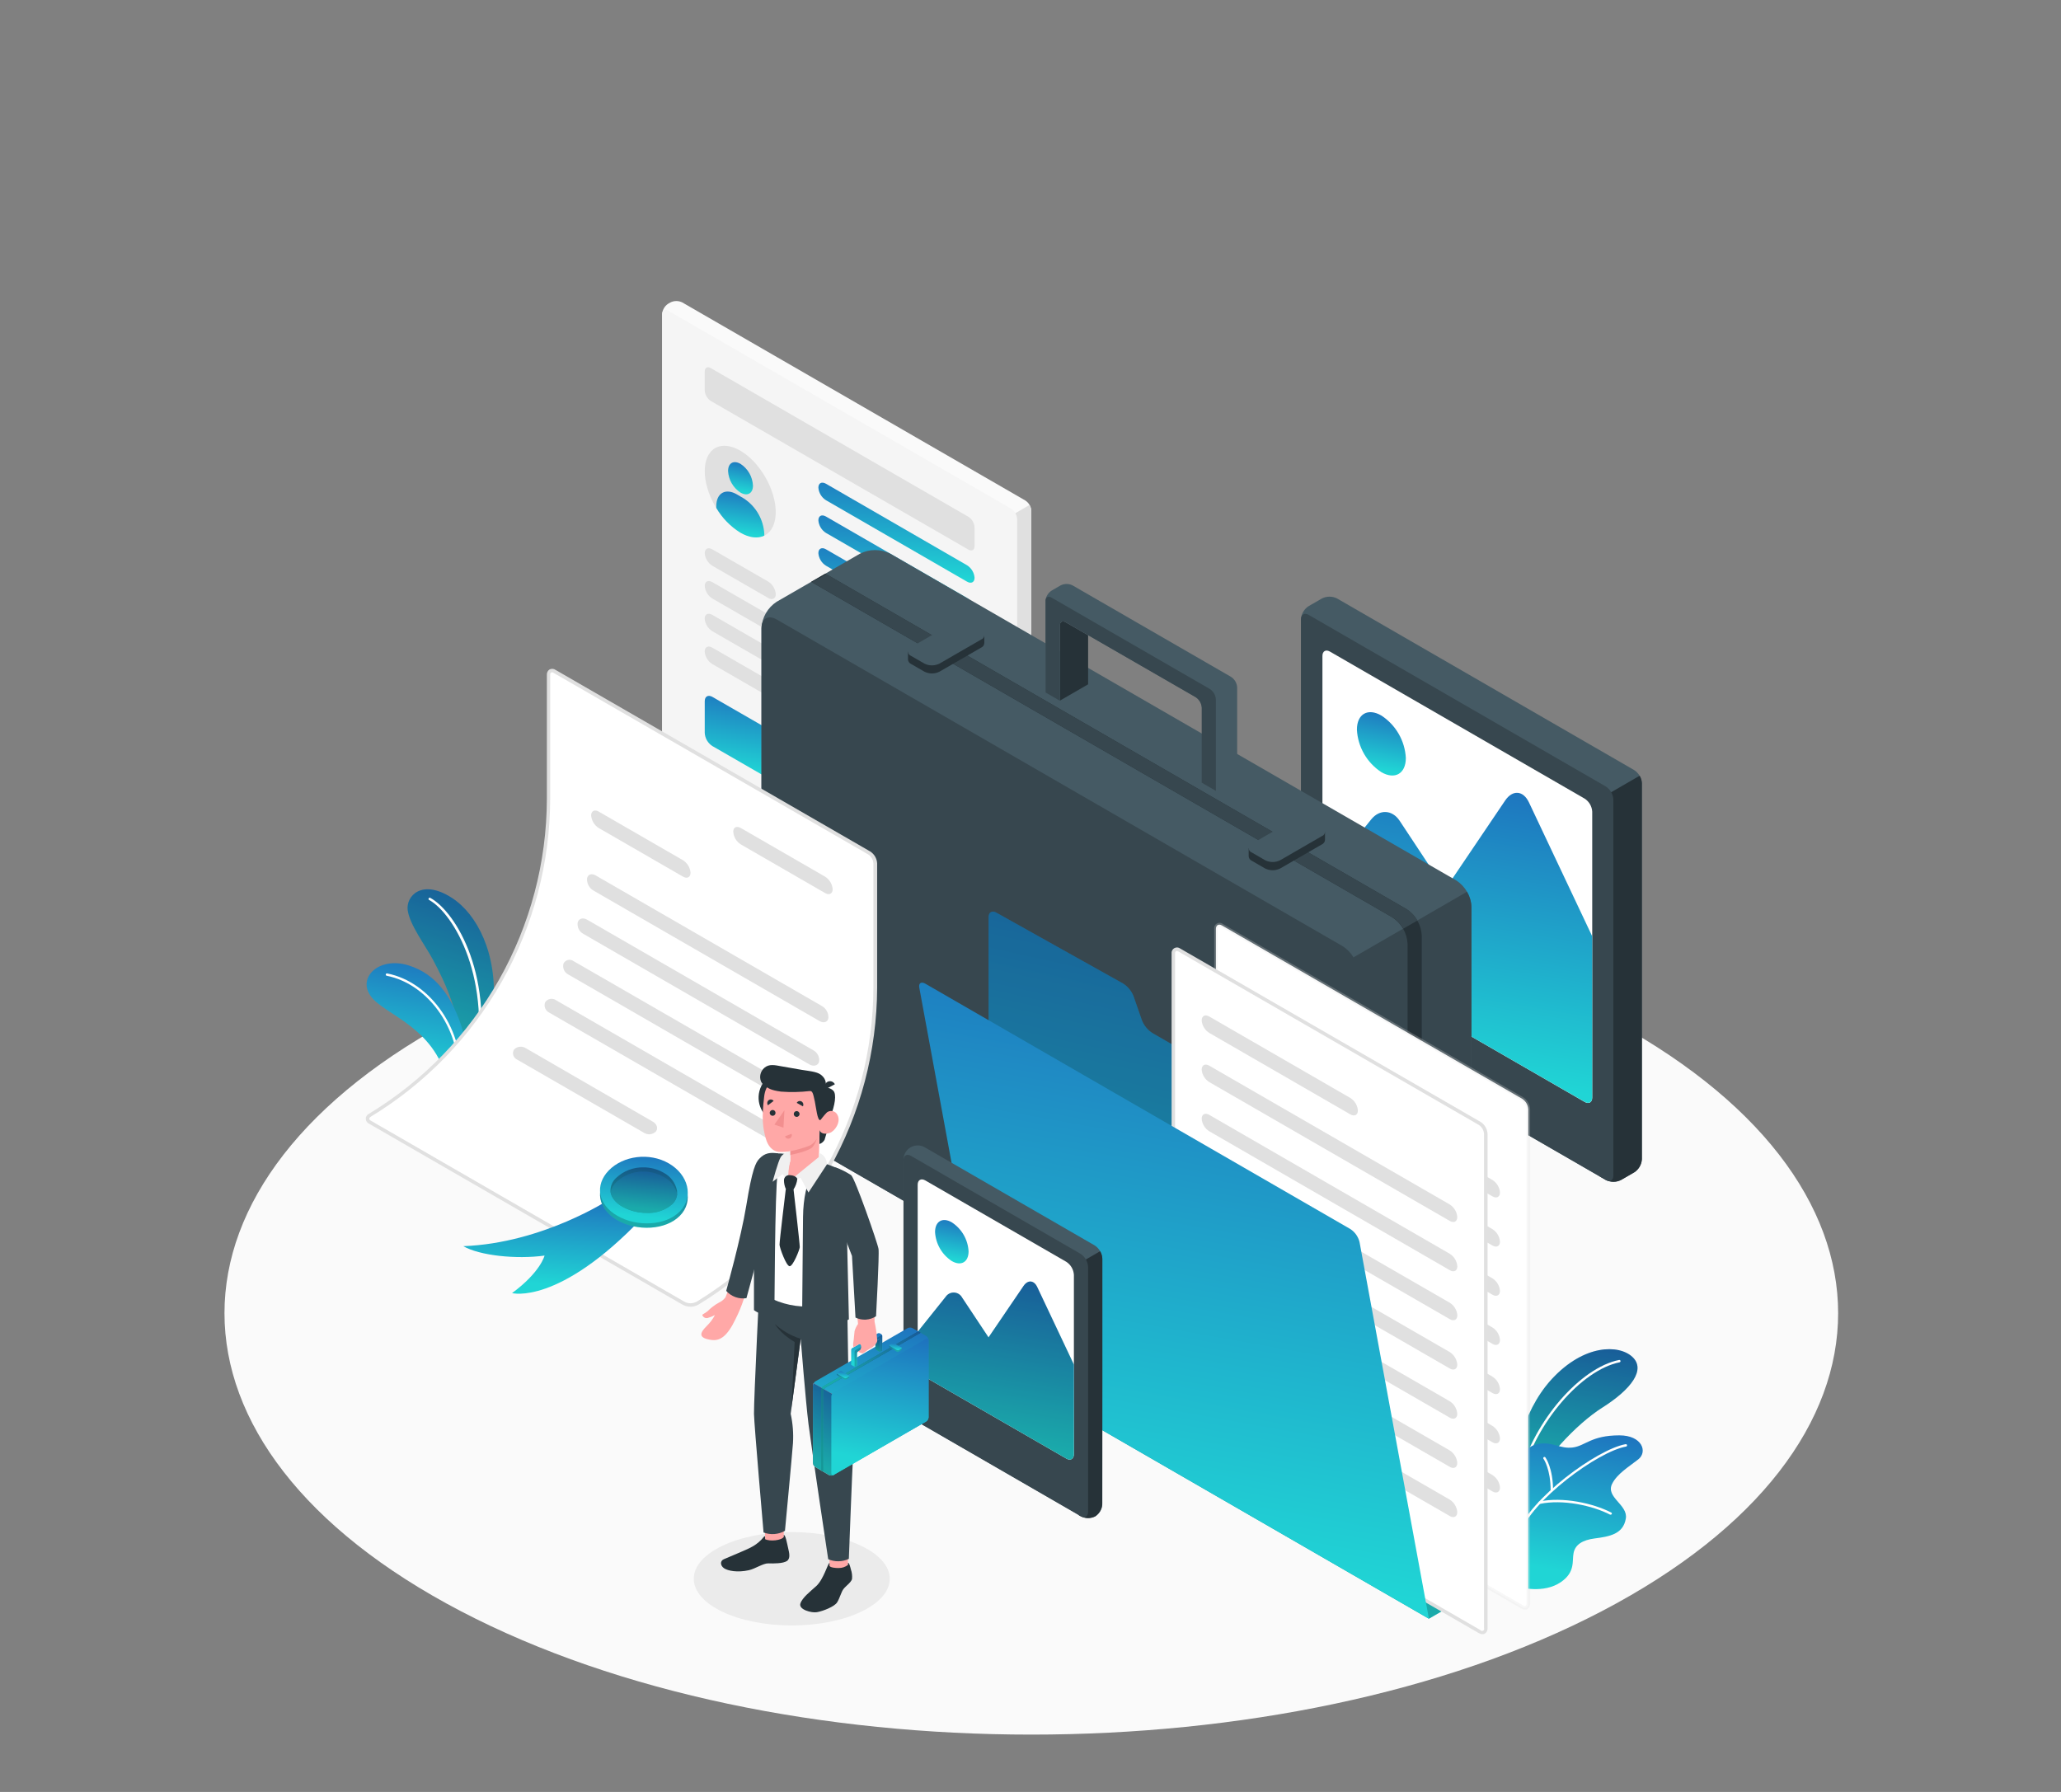 <svg width="138" height="120" viewBox="0 0 138 120" fill="none" xmlns="http://www.w3.org/2000/svg">
<rect x="0" y="0" width="138" height="120" fill="#808080" stroke="none"/>
<path d="M30.857 107.896C51.953 118.916 86.158 118.916 107.255 107.896C128.352 96.876 128.352 79.005 107.255 67.985C86.158 56.965 51.953 56.962 30.854 67.985C9.755 79.007 9.758 96.874 30.857 107.896Z" fill="#FAFAFA"/>
<path d="M53.014 108.852C56.638 108.852 59.575 107.452 59.575 105.725C59.575 103.998 56.638 102.598 53.014 102.598C49.391 102.598 46.453 103.998 46.453 105.725C46.453 107.452 49.391 108.852 53.014 108.852Z" fill="#EBEBEB"/>
<path d="M31.285 72.005L32.366 71.731C32.711 70.303 32.935 68.848 33.038 67.382C33.316 63.871 31.952 61.221 30.253 60.126C28.235 58.827 27.177 60.014 27.299 60.948C27.427 61.933 28.492 63.326 29 64.288C29.735 65.68 30.849 67.792 31.285 72.005Z" fill="url(#paint0_linear_9683_149417)"/>
<path opacity="0.2" d="M31.285 72.005L32.366 71.731C32.711 70.303 32.935 68.848 33.038 67.382C33.316 63.871 31.952 61.221 30.253 60.126C28.235 58.827 27.177 60.014 27.299 60.948C27.427 61.933 28.492 63.326 29 64.288C29.735 65.68 30.849 67.792 31.285 72.005Z" fill="black"/>
<path d="M31.814 71.955H31.798C31.788 71.953 31.778 71.949 31.769 71.943C31.76 71.938 31.753 71.93 31.747 71.921C31.741 71.913 31.737 71.903 31.735 71.893C31.733 71.882 31.733 71.872 31.735 71.861C33.027 65.614 30.373 61.16 28.732 60.268C28.713 60.258 28.7 60.24 28.694 60.22C28.689 60.2 28.691 60.178 28.701 60.16C28.706 60.151 28.712 60.142 28.721 60.136C28.729 60.129 28.738 60.124 28.748 60.12C28.758 60.117 28.769 60.117 28.779 60.118C28.79 60.119 28.8 60.122 28.809 60.127C30.536 61.064 33.214 65.485 31.892 71.894C31.887 71.911 31.877 71.927 31.863 71.937C31.849 71.948 31.832 71.955 31.814 71.955Z" fill="white"/>
<path d="M31.287 72.005C31.365 70.834 31.213 69.658 30.84 68.545C30.227 66.825 29.265 65.231 27.329 64.641C25.393 64.051 23.888 65.451 24.841 66.734C25.793 68.016 29.34 68.814 30.03 72.838L31.287 72.005Z" fill="url(#paint1_linear_9683_149417)"/>
<path d="M30.736 72.453C30.715 72.451 30.696 72.44 30.682 72.424C30.669 72.408 30.662 72.387 30.663 72.367C30.953 69.127 28.767 65.913 25.893 65.344C25.883 65.342 25.873 65.338 25.864 65.333C25.855 65.327 25.848 65.319 25.842 65.311C25.836 65.302 25.832 65.292 25.83 65.282C25.828 65.272 25.828 65.261 25.83 65.251C25.831 65.24 25.835 65.23 25.841 65.221C25.846 65.212 25.854 65.205 25.863 65.199C25.872 65.193 25.881 65.189 25.892 65.187C25.902 65.185 25.913 65.185 25.923 65.188C28.875 65.768 31.117 69.059 30.822 72.376C30.822 72.387 30.82 72.398 30.816 72.408C30.811 72.418 30.805 72.427 30.797 72.434C30.788 72.441 30.779 72.447 30.768 72.45C30.758 72.453 30.747 72.454 30.736 72.453Z" fill="white"/>
<path d="M101.383 98.149C101.383 98.149 101.75 94.675 103.915 92.341C106.081 90.008 108.396 90.029 109.299 90.867C110.203 91.705 109.273 93.008 107.263 94.279C105.54 95.368 103.262 97.837 102.563 99.504L101.383 98.149Z" fill="url(#paint2_linear_9683_149417)"/>
<path opacity="0.2" d="M101.383 98.149C101.383 98.149 101.75 94.675 103.915 92.341C106.081 90.008 108.396 90.029 109.299 90.867C110.203 91.705 109.273 93.008 107.263 94.279C105.54 95.368 103.262 97.837 102.563 99.504L101.383 98.149Z" fill="black"/>
<path d="M101.88 98.803H101.859C101.839 98.799 101.821 98.787 101.81 98.769C101.798 98.751 101.794 98.73 101.798 98.71C102.718 95.166 105.808 91.596 108.411 91.072C108.421 91.07 108.432 91.07 108.442 91.072C108.453 91.074 108.462 91.078 108.471 91.083C108.48 91.089 108.488 91.097 108.494 91.105C108.499 91.114 108.504 91.124 108.506 91.134C108.508 91.144 108.508 91.155 108.506 91.165C108.504 91.176 108.5 91.186 108.494 91.194C108.489 91.203 108.481 91.211 108.473 91.217C108.464 91.222 108.454 91.227 108.444 91.229C105.895 91.744 102.861 95.26 101.953 98.752C101.947 98.767 101.937 98.779 101.925 98.789C101.912 98.798 101.896 98.803 101.88 98.803Z" fill="white"/>
<path d="M101.758 106.289C101.758 106.289 103.357 106.743 104.511 105.95C105.496 105.271 105.251 104.545 105.365 103.991C105.48 103.436 105.962 103.132 106.77 103.026C107.762 102.897 108.689 102.741 108.862 101.692C109.017 100.767 107.491 100.269 107.945 99.365C108.289 98.684 109.061 98.23 109.698 97.727C110.335 97.224 109.955 96.123 108.434 96.121C106.547 96.121 106.154 96.823 105.314 96.933C104.474 97.043 104.003 96.559 103.083 96.68C102.065 96.814 101.566 97.788 101.543 99.002L101.758 106.289Z" fill="url(#paint3_linear_9683_149417)"/>
<path d="M101.654 102.824H101.628C101.618 102.821 101.609 102.815 101.601 102.808C101.593 102.801 101.587 102.792 101.582 102.783C101.577 102.773 101.575 102.763 101.574 102.752C101.574 102.742 101.575 102.731 101.579 102.721C102.419 100.35 106.951 97.049 108.849 96.712C108.86 96.71 108.871 96.71 108.881 96.713C108.891 96.715 108.901 96.719 108.91 96.725C108.919 96.731 108.926 96.739 108.932 96.748C108.938 96.757 108.941 96.767 108.943 96.778C108.945 96.788 108.945 96.799 108.943 96.81C108.94 96.82 108.936 96.83 108.93 96.839C108.924 96.847 108.916 96.855 108.907 96.86C108.898 96.866 108.888 96.87 108.877 96.871C107.005 97.204 102.558 100.443 101.731 102.77C101.725 102.786 101.715 102.799 101.701 102.809C101.687 102.818 101.671 102.824 101.654 102.824Z" fill="white"/>
<path d="M107.846 101.432C107.834 101.435 107.821 101.435 107.809 101.432C106.638 100.826 104.635 100.384 103.099 100.714C103.079 100.716 103.059 100.711 103.042 100.699C103.026 100.687 103.014 100.67 103.01 100.65C103.005 100.63 103.009 100.609 103.019 100.592C103.029 100.574 103.045 100.561 103.064 100.554C104.637 100.217 106.678 100.669 107.884 101.289C107.893 101.294 107.901 101.301 107.908 101.309C107.915 101.317 107.92 101.326 107.924 101.336C107.927 101.346 107.928 101.357 107.927 101.367C107.926 101.378 107.923 101.388 107.919 101.397C107.91 101.408 107.899 101.417 107.887 101.424C107.874 101.43 107.86 101.433 107.846 101.432Z" fill="white"/>
<path d="M103.906 99.88C103.885 99.88 103.865 99.872 103.85 99.857C103.835 99.842 103.827 99.822 103.827 99.8C103.827 98.384 103.359 97.694 103.347 97.694C103.335 97.676 103.33 97.655 103.333 97.634C103.337 97.613 103.348 97.594 103.366 97.581C103.383 97.569 103.405 97.564 103.426 97.567C103.447 97.571 103.466 97.583 103.478 97.6C103.499 97.628 103.991 98.333 103.988 99.805C103.987 99.826 103.977 99.845 103.962 99.859C103.947 99.872 103.927 99.88 103.906 99.88Z" fill="white"/>
<path d="M44.741 20.339L44.881 20.257C45.007 20.193 45.146 20.16 45.286 20.16C45.427 20.16 45.566 20.193 45.691 20.257L68.651 33.515C68.769 33.592 68.867 33.695 68.938 33.817C69.008 33.939 69.049 34.076 69.056 34.217V66.216C69.048 66.357 69.007 66.494 68.937 66.616C68.867 66.738 68.769 66.841 68.651 66.919L68.511 66.998C68.385 67.063 68.247 67.097 68.106 67.097C67.965 67.097 67.826 67.063 67.701 66.998L44.741 53.743C44.623 53.666 44.524 53.563 44.454 53.441C44.384 53.318 44.343 53.181 44.336 53.041V21.041C44.343 20.9 44.384 20.763 44.454 20.641C44.525 20.519 44.623 20.416 44.741 20.339Z" fill="#FAFAFA"/>
<path d="M69.055 50.215V34.217C69.051 34.075 69.01 33.937 68.936 33.816L67.625 34.575V66.958L67.698 66.998C67.823 67.063 67.962 67.097 68.103 67.097C68.243 67.097 68.382 67.063 68.507 66.998L68.648 66.919C68.766 66.841 68.863 66.738 68.934 66.616C69.004 66.494 69.045 66.357 69.053 66.216L69.055 50.215Z" fill="#E0E0E0"/>
<path d="M44.741 20.807L67.701 34.062C67.819 34.14 67.916 34.243 67.987 34.365C68.057 34.487 68.098 34.624 68.106 34.764V66.764C68.106 67.024 67.923 67.129 67.701 66.998L44.741 53.743C44.623 53.666 44.524 53.563 44.454 53.441C44.384 53.318 44.343 53.181 44.336 53.041V21.041C44.336 20.784 44.516 20.678 44.741 20.807Z" fill="#F5F5F5"/>
<path d="M47.592 24.65L64.848 34.612C64.966 34.689 65.065 34.793 65.135 34.915C65.205 35.037 65.246 35.174 65.253 35.315V36.574C65.253 36.831 65.073 36.937 64.848 36.808L47.592 26.851C47.475 26.773 47.377 26.67 47.307 26.548C47.236 26.426 47.196 26.289 47.188 26.148V24.884C47.188 24.625 47.37 24.51 47.592 24.65Z" fill="#E0E0E0"/>
<path d="M51.245 35.832C52.173 35.296 52.173 33.559 51.245 31.951C50.316 30.343 48.812 29.474 47.884 30.01C46.956 30.546 46.956 32.284 47.884 33.891C48.812 35.499 50.317 36.368 51.245 35.832Z" fill="#E0E0E0"/>
<path d="M49.583 31.064C49.115 30.797 48.75 31.012 48.75 31.544C48.765 31.833 48.848 32.115 48.993 32.366C49.138 32.617 49.34 32.83 49.583 32.988C50.051 33.255 50.417 33.039 50.417 32.52C50.403 32.228 50.32 31.944 50.175 31.691C50.031 31.438 49.828 31.223 49.583 31.064Z" fill="url(#paint4_linear_9683_149417)"/>
<path d="M49.801 33.378L49.333 33.104C48.574 32.669 47.961 33.022 47.961 33.895V34.015C48.355 34.688 48.907 35.255 49.569 35.667C50.189 36.026 50.739 36.075 51.175 35.869V35.745C51.148 35.27 51.009 34.809 50.77 34.397C50.532 33.986 50.199 33.637 49.801 33.378Z" fill="url(#paint5_linear_9683_149417)"/>
<path d="M47.695 36.788L51.441 38.949C51.585 39.039 51.706 39.163 51.794 39.309C51.882 39.456 51.934 39.621 51.946 39.791C51.946 40.093 51.712 40.208 51.441 40.046L47.695 37.888C47.551 37.797 47.429 37.674 47.341 37.528C47.253 37.381 47.2 37.216 47.188 37.045C47.188 36.741 47.415 36.627 47.695 36.788Z" fill="#E0E0E0"/>
<path d="M47.695 38.983L51.441 41.144C51.585 41.235 51.706 41.358 51.793 41.504C51.881 41.65 51.934 41.814 51.946 41.984C51.946 42.288 51.712 42.403 51.441 42.242L47.695 40.081C47.55 39.991 47.429 39.867 47.341 39.721C47.252 39.574 47.2 39.409 47.188 39.239C47.188 38.937 47.415 38.822 47.695 38.983Z" fill="#E0E0E0"/>
<path d="M47.694 41.175L51.439 43.335C51.582 43.426 51.702 43.549 51.789 43.694C51.877 43.839 51.929 44.002 51.942 44.171C51.942 44.473 51.708 44.588 51.437 44.426L47.691 42.268C47.547 42.177 47.425 42.054 47.337 41.907C47.249 41.761 47.196 41.596 47.184 41.425C47.186 41.128 47.413 41.013 47.694 41.175Z" fill="#E0E0E0"/>
<path d="M47.694 43.37L51.439 45.531C51.583 45.622 51.703 45.745 51.791 45.891C51.878 46.037 51.93 46.201 51.942 46.371C51.942 46.675 51.708 46.79 51.437 46.628L47.691 44.468C47.547 44.377 47.425 44.254 47.337 44.107C47.248 43.961 47.196 43.796 47.184 43.625C47.186 43.323 47.413 43.209 47.694 43.37Z" fill="#E0E0E0"/>
<path d="M47.695 46.666L51.441 48.824C51.588 48.921 51.71 49.05 51.798 49.203C51.886 49.355 51.937 49.526 51.946 49.702V51.825C51.946 52.148 51.712 52.279 51.441 52.118L47.695 49.959C47.548 49.864 47.425 49.734 47.336 49.581C47.248 49.429 47.197 49.258 47.188 49.082V46.959C47.188 46.633 47.415 46.512 47.695 46.666Z" fill="url(#paint6_linear_9683_149417)"/>
<path d="M55.303 32.394L64.75 37.853C64.894 37.944 65.014 38.067 65.102 38.213C65.19 38.359 65.243 38.523 65.255 38.693C65.255 38.997 65.021 39.112 64.75 38.951L55.303 33.497C55.158 33.406 55.038 33.283 54.95 33.137C54.862 32.991 54.809 32.826 54.797 32.656C54.797 32.347 55.024 32.235 55.303 32.394Z" fill="url(#paint7_linear_9683_149417)"/>
<path d="M55.303 34.589L64.75 40.043C64.894 40.133 65.014 40.257 65.102 40.403C65.19 40.549 65.243 40.713 65.255 40.883C65.255 41.187 65.021 41.302 64.75 41.14L55.303 35.687C55.158 35.596 55.038 35.472 54.95 35.327C54.862 35.181 54.809 35.016 54.797 34.846C54.797 34.542 55.024 34.427 55.303 34.589Z" fill="url(#paint8_linear_9683_149417)"/>
<path d="M55.303 36.784L64.75 42.238C64.894 42.329 65.014 42.452 65.102 42.598C65.19 42.744 65.243 42.908 65.255 43.078C65.255 43.383 65.021 43.497 64.75 43.336L55.303 37.882C55.158 37.791 55.038 37.668 54.95 37.522C54.862 37.376 54.809 37.211 54.797 37.042C54.797 36.737 55.024 36.623 55.303 36.784Z" fill="url(#paint9_linear_9683_149417)"/>
<path d="M87.624 40.591L88.514 40.078C88.671 39.998 88.844 39.957 89.021 39.957C89.197 39.957 89.37 39.998 89.527 40.078L109.423 51.571C109.571 51.667 109.694 51.796 109.782 51.949C109.871 52.102 109.922 52.273 109.931 52.449V77.628C109.922 77.804 109.871 77.975 109.782 78.127C109.694 78.28 109.571 78.409 109.423 78.505L108.536 79.018C108.379 79.098 108.206 79.139 108.029 79.139C107.853 79.139 107.68 79.098 107.523 79.018L87.615 67.525C87.468 67.429 87.346 67.299 87.258 67.147C87.17 66.994 87.119 66.823 87.109 66.647V41.468C87.12 41.292 87.172 41.12 87.262 40.968C87.351 40.815 87.475 40.686 87.624 40.591Z" fill="#455A64"/>
<path d="M109.939 65.038V52.45C109.934 52.273 109.882 52.1 109.789 51.949L107.086 53.511V78.762L107.531 79.019C107.688 79.099 107.861 79.141 108.037 79.141C108.214 79.141 108.387 79.099 108.544 79.019L109.431 78.507C109.579 78.411 109.702 78.281 109.79 78.129C109.879 77.976 109.93 77.805 109.939 77.629V65.038Z" fill="#263238"/>
<path d="M87.627 41.177L107.523 52.669C107.67 52.766 107.792 52.896 107.88 53.048C107.968 53.201 108.019 53.371 108.028 53.547V78.726C108.028 79.049 107.794 79.18 107.523 79.019L87.615 67.526C87.468 67.429 87.346 67.3 87.258 67.147C87.17 66.995 87.119 66.824 87.109 66.648V41.469C87.121 41.146 87.348 41.015 87.627 41.177Z" fill="#37474F"/>
<path d="M106.104 53.481L89.052 43.636C88.772 43.474 88.547 43.605 88.547 43.928V63.07C88.556 63.246 88.607 63.417 88.695 63.569C88.783 63.722 88.905 63.852 89.052 63.948L106.104 73.793C106.385 73.955 106.612 73.824 106.612 73.501V54.358C106.603 54.182 106.552 54.011 106.464 53.859C106.375 53.706 106.252 53.577 106.104 53.481Z" fill="white"/>
<path d="M92.494 47.918C92.971 48.23 93.368 48.65 93.653 49.144C93.938 49.638 94.102 50.192 94.132 50.762C94.132 51.81 93.397 52.234 92.494 51.71C92.016 51.398 91.619 50.978 91.335 50.484C91.05 49.989 90.886 49.435 90.856 48.866C90.853 47.815 91.588 47.391 92.494 47.918Z" fill="url(#paint10_linear_9683_149417)"/>
<path d="M96.758 59.564L93.715 54.962C93.221 54.218 92.369 54.178 91.81 54.876L88.547 58.918V63.078C88.556 63.254 88.607 63.425 88.696 63.578C88.784 63.73 88.907 63.859 89.055 63.956L106.104 73.787C106.385 73.948 106.612 73.817 106.612 73.494V62.703L102.376 53.736C101.994 52.928 101.278 52.872 100.779 53.612L96.758 59.564Z" fill="url(#paint11_linear_9683_149417)"/>
<path d="M91.937 97.391L97.514 94.171C97.81 93.978 98.055 93.719 98.231 93.414C98.407 93.109 98.509 92.767 98.528 92.415V60.719C98.509 60.368 98.407 60.026 98.231 59.721C98.055 59.416 97.809 59.156 97.514 58.964L59.609 37.078C59.295 36.919 58.948 36.836 58.596 36.836C58.243 36.836 57.896 36.919 57.582 37.078L52.002 40.299C51.707 40.492 51.461 40.751 51.285 41.056C51.109 41.361 51.008 41.703 50.988 42.055V73.75C51.008 74.102 51.109 74.444 51.285 74.749C51.461 75.054 51.707 75.313 52.002 75.506L89.921 97.391C90.234 97.549 90.579 97.631 90.929 97.631C91.279 97.631 91.624 97.549 91.937 97.391Z" fill="#455A64"/>
<path d="M98.521 60.718C98.509 60.365 98.407 60.022 98.226 59.719L89.973 64.489V97.418C90.28 97.562 90.617 97.635 90.957 97.63C91.296 97.625 91.631 97.543 91.934 97.39L97.517 94.167C97.81 93.974 98.054 93.715 98.228 93.41C98.403 93.106 98.503 92.764 98.521 92.414V60.718Z" fill="#37474F"/>
<path d="M89.909 63.368L52.002 41.482C51.442 41.159 50.988 41.421 50.988 42.067V73.751C51.008 74.103 51.109 74.445 51.285 74.75C51.461 75.055 51.707 75.314 52.002 75.507L89.921 97.392C90.481 97.715 90.935 97.453 90.935 96.807V65.112C90.912 64.761 90.808 64.42 90.63 64.117C90.452 63.815 90.205 63.558 89.909 63.368Z" fill="#37474F"/>
<path d="M93.234 61.435C93.529 61.627 93.774 61.887 93.95 62.192C94.126 62.497 94.228 62.839 94.247 63.19V96.054L95.198 95.506V62.64C95.178 62.289 95.077 61.947 94.9 61.642C94.724 61.337 94.479 61.077 94.184 60.885L55.263 38.414L54.312 38.964L93.234 61.435Z" fill="#263238"/>
<path d="M94.188 60.886L55.332 38.453L54.352 38.984L93.24 61.437C93.539 61.623 93.786 61.883 93.956 62.193L94.907 61.645C94.736 61.334 94.489 61.073 94.188 60.886Z" fill="#37474F"/>
<path d="M88.296 55.835L87.626 55.449C87.469 55.37 87.295 55.328 87.119 55.328C86.943 55.328 86.77 55.37 86.612 55.449L84.038 56.933L83.609 56.804V57.352C83.615 57.415 83.638 57.476 83.675 57.527C83.712 57.579 83.762 57.619 83.82 57.645L84.707 58.157C84.864 58.237 85.038 58.278 85.214 58.278C85.39 58.278 85.564 58.237 85.721 58.157L88.511 56.547C88.568 56.521 88.618 56.48 88.655 56.429C88.691 56.377 88.713 56.317 88.719 56.254V55.704L88.296 55.835Z" fill="#263238"/>
<path d="M88.511 55.407L87.622 54.895C87.465 54.815 87.291 54.773 87.115 54.773C86.939 54.773 86.766 54.815 86.608 54.895L83.821 56.507C83.759 56.527 83.706 56.566 83.668 56.619C83.63 56.671 83.609 56.734 83.609 56.799C83.609 56.863 83.63 56.926 83.668 56.979C83.706 57.031 83.759 57.07 83.821 57.09L84.708 57.605C84.865 57.685 85.038 57.726 85.215 57.726C85.391 57.726 85.564 57.685 85.721 57.605L88.511 55.992C88.573 55.971 88.626 55.932 88.663 55.88C88.701 55.827 88.721 55.764 88.721 55.7C88.721 55.635 88.701 55.572 88.663 55.52C88.626 55.467 88.573 55.428 88.511 55.407Z" fill="#455A64"/>
<path d="M65.476 42.664L64.816 42.277C64.658 42.198 64.484 42.156 64.308 42.156C64.132 42.156 63.958 42.198 63.8 42.277L61.225 43.761L60.797 43.633V44.173C60.803 44.236 60.825 44.297 60.862 44.348C60.899 44.4 60.95 44.44 61.008 44.466L61.895 44.978C62.052 45.058 62.225 45.1 62.401 45.1C62.578 45.1 62.751 45.058 62.908 44.978L65.698 43.368C65.756 43.343 65.806 43.302 65.843 43.251C65.879 43.199 65.901 43.139 65.907 43.075V42.535L65.476 42.664Z" fill="#263238"/>
<path d="M65.697 42.242L64.808 41.727C64.651 41.647 64.477 41.605 64.301 41.605C64.125 41.605 63.951 41.647 63.794 41.727L61.007 43.339C60.945 43.36 60.892 43.399 60.855 43.452C60.817 43.504 60.797 43.567 60.797 43.632C60.797 43.696 60.817 43.759 60.855 43.812C60.892 43.864 60.945 43.904 61.007 43.925L61.894 44.437C62.051 44.517 62.224 44.558 62.401 44.558C62.577 44.558 62.75 44.517 62.907 44.437L65.697 42.827C65.758 42.806 65.812 42.767 65.849 42.714C65.887 42.662 65.907 42.599 65.907 42.534C65.907 42.469 65.887 42.407 65.849 42.354C65.812 42.302 65.758 42.262 65.697 42.242Z" fill="#455A64"/>
<path d="M72.858 42.535V45.828L70.957 46.926V41.903C70.957 41.643 71.137 41.54 71.362 41.669L72.858 42.535Z" fill="#263238"/>
<path d="M82.837 46.025V52.146L81.432 52.963L80.482 52.413V47.392C80.474 47.251 80.433 47.115 80.363 46.993C80.292 46.871 80.195 46.767 80.077 46.69L72.856 42.535L71.367 41.669C71.133 41.54 70.962 41.643 70.962 41.903V46.924L70.01 46.374V40.255C70.007 40.229 70.007 40.202 70.01 40.175C70.028 40.049 70.074 39.928 70.143 39.821C70.212 39.714 70.303 39.622 70.41 39.553L71.011 39.204C71.137 39.141 71.276 39.107 71.416 39.107C71.557 39.107 71.696 39.141 71.821 39.204L82.42 45.323C82.54 45.398 82.64 45.502 82.713 45.624C82.785 45.746 82.828 45.883 82.837 46.025Z" fill="#455A64"/>
<path d="M81.413 46.841V52.962L80.463 52.412V47.391C80.455 47.25 80.414 47.114 80.344 46.992C80.274 46.87 80.176 46.766 80.058 46.689L72.856 42.534L71.367 41.668C71.133 41.539 70.962 41.642 70.962 41.902V46.923L70.01 46.373V40.254C70.007 40.228 70.007 40.201 70.01 40.175C70.045 39.975 70.211 39.905 70.41 40.02L81.008 46.139C81.126 46.216 81.224 46.32 81.294 46.442C81.364 46.564 81.405 46.7 81.413 46.841Z" fill="#37474F"/>
<path d="M95.677 108.402L96.627 107.852L95.677 80.454C95.666 80.278 95.615 80.107 95.527 79.954C95.439 79.802 95.316 79.672 95.168 79.576L77.166 69.181C76.85 68.979 76.605 68.683 76.464 68.336L75.895 66.698C75.755 66.352 75.509 66.058 75.193 65.859L66.708 61.113C66.427 60.956 66.195 61.089 66.195 61.412V90.8C66.206 90.975 66.257 91.147 66.345 91.299C66.433 91.451 66.556 91.581 66.703 91.677L95.677 108.402Z" fill="url(#paint12_linear_9683_149417)"/>
<path opacity="0.2" d="M95.677 108.402L96.627 107.852L95.677 80.454C95.666 80.278 95.615 80.107 95.527 79.954C95.439 79.802 95.316 79.672 95.168 79.576L77.166 69.181C76.85 68.979 76.605 68.683 76.464 68.336L75.895 66.698C75.755 66.352 75.509 66.058 75.193 65.859L66.708 61.113C66.427 60.956 66.195 61.089 66.195 61.412V90.8C66.206 90.975 66.257 91.147 66.345 91.299C66.433 91.451 66.556 91.581 66.703 91.677L95.677 108.402Z" fill="black"/>
<path d="M81.819 61.975L101.926 73.585C102.044 73.662 102.142 73.766 102.213 73.888C102.283 74.01 102.323 74.147 102.331 74.287V107.385C102.331 107.645 102.15 107.748 101.926 107.619L81.819 96.011C81.701 95.934 81.603 95.831 81.533 95.709C81.463 95.587 81.422 95.45 81.414 95.309V62.209C81.414 61.961 81.594 61.846 81.819 61.975Z" fill="white"/>
<g opacity="0.5">
<path opacity="0.5" d="M102.11 107.792C102.027 107.789 101.946 107.765 101.875 107.722L81.769 96.112C81.632 96.026 81.519 95.907 81.437 95.768C81.356 95.628 81.309 95.471 81.301 95.309V62.209C81.29 62.138 81.302 62.065 81.333 62C81.365 61.935 81.415 61.881 81.477 61.845C81.54 61.809 81.612 61.792 81.684 61.798C81.756 61.803 81.825 61.83 81.881 61.875L101.988 73.482C102.124 73.57 102.238 73.688 102.32 73.828C102.401 73.968 102.448 74.126 102.456 74.287V107.385C102.462 107.456 102.448 107.527 102.417 107.591C102.387 107.656 102.339 107.71 102.28 107.75C102.228 107.78 102.169 107.794 102.11 107.792ZM81.64 62.039C81.624 62.035 81.607 62.035 81.591 62.039C81.569 62.059 81.552 62.084 81.542 62.112C81.532 62.14 81.529 62.17 81.532 62.2V95.309C81.541 95.428 81.577 95.543 81.637 95.646C81.697 95.748 81.78 95.836 81.879 95.902L101.985 107.511C102.009 107.53 102.037 107.542 102.067 107.547C102.097 107.552 102.128 107.55 102.156 107.54C102.179 107.52 102.196 107.494 102.206 107.466C102.216 107.438 102.219 107.408 102.215 107.378V74.287C102.208 74.167 102.172 74.05 102.112 73.946C102.052 73.842 101.969 73.753 101.868 73.686L81.762 62.078C81.726 62.054 81.684 62.04 81.64 62.039Z" fill="#E0E0E0"/>
</g>
<path d="M83.825 66.425L93.269 71.879C93.414 71.969 93.535 72.093 93.623 72.239C93.711 72.386 93.763 72.551 93.775 72.721C93.775 73.023 93.541 73.138 93.269 72.976L83.825 67.525C83.68 67.434 83.558 67.311 83.47 67.164C83.382 67.018 83.329 66.853 83.317 66.682C83.307 66.378 83.541 66.263 83.825 66.425Z" fill="#37474F"/>
<path d="M83.826 69.723L99.928 79.018C100.073 79.109 100.194 79.232 100.282 79.378C100.371 79.524 100.423 79.689 100.436 79.859C100.436 80.163 100.202 80.278 99.93 80.116L83.829 70.821C83.684 70.731 83.562 70.607 83.474 70.461C83.385 70.314 83.333 70.149 83.321 69.978C83.309 69.688 83.543 69.562 83.826 69.723Z" fill="#E0E0E0"/>
<path d="M83.826 73.016L99.928 82.311C100.073 82.401 100.194 82.524 100.282 82.67C100.371 82.816 100.423 82.981 100.436 83.151C100.436 83.455 100.202 83.57 99.93 83.408L83.829 74.113C83.684 74.023 83.562 73.899 83.474 73.753C83.385 73.606 83.333 73.441 83.321 73.271C83.309 72.964 83.543 72.854 83.826 73.016Z" fill="#E0E0E0"/>
<path d="M83.825 76.309L99.926 85.604C100.071 85.695 100.193 85.818 100.281 85.965C100.369 86.111 100.422 86.276 100.434 86.447C100.434 86.749 100.2 86.864 99.929 86.702L83.825 77.412C83.68 77.322 83.558 77.198 83.47 77.052C83.382 76.906 83.329 76.742 83.317 76.572C83.307 76.263 83.541 76.148 83.825 76.309Z" fill="#E0E0E0"/>
<path d="M83.826 79.6L99.928 88.895C100.073 88.986 100.195 89.109 100.283 89.256C100.371 89.402 100.424 89.568 100.436 89.738C100.436 90.04 100.202 90.155 99.93 89.993L83.829 80.698C83.684 80.608 83.563 80.485 83.474 80.339C83.386 80.193 83.334 80.028 83.321 79.858C83.309 79.554 83.543 79.439 83.826 79.6Z" fill="#E0E0E0"/>
<path d="M83.826 82.894L99.928 92.188C100.073 92.279 100.194 92.403 100.283 92.549C100.371 92.695 100.423 92.861 100.436 93.031C100.436 93.335 100.202 93.45 99.93 93.288L83.829 83.991C83.684 83.901 83.563 83.778 83.474 83.632C83.386 83.486 83.334 83.321 83.321 83.151C83.309 82.847 83.543 82.732 83.826 82.894Z" fill="#E0E0E0"/>
<path d="M83.825 86.19L99.926 95.485C100.071 95.576 100.192 95.699 100.281 95.845C100.369 95.991 100.422 96.156 100.434 96.326C100.434 96.63 100.2 96.745 99.929 96.583L83.825 87.288C83.68 87.198 83.558 87.074 83.47 86.928C83.382 86.781 83.329 86.616 83.317 86.446C83.307 86.144 83.541 86.029 83.825 86.19Z" fill="#E0E0E0"/>
<path d="M83.826 89.483L99.928 98.778C100.073 98.869 100.194 98.992 100.282 99.138C100.371 99.284 100.423 99.448 100.436 99.619C100.436 99.923 100.202 100.038 99.93 99.876L83.829 90.581C83.684 90.491 83.562 90.367 83.474 90.221C83.385 90.074 83.333 89.909 83.321 89.739C83.309 89.437 83.543 89.322 83.826 89.483Z" fill="#E0E0E0"/>
<path d="M78.967 63.621L99.074 75.231C99.193 75.307 99.291 75.411 99.362 75.533C99.433 75.655 99.474 75.792 99.481 75.933V109.031C99.481 109.288 99.299 109.393 99.074 109.265L78.967 97.655C78.85 97.578 78.751 97.474 78.681 97.352C78.611 97.23 78.57 97.093 78.562 96.953V63.855C78.562 63.6 78.745 63.492 78.967 63.621Z" fill="white"/>
<path d="M99.257 109.437C99.174 109.434 99.094 109.41 99.023 109.367L78.916 97.76C78.78 97.673 78.666 97.554 78.584 97.414C78.503 97.274 78.456 97.116 78.448 96.954V63.857C78.439 63.786 78.451 63.714 78.483 63.649C78.515 63.585 78.565 63.532 78.627 63.496C78.689 63.46 78.76 63.443 78.832 63.448C78.903 63.453 78.972 63.478 79.029 63.522L99.135 75.13C99.272 75.216 99.387 75.335 99.468 75.475C99.549 75.615 99.596 75.773 99.604 75.935V109.032C99.609 109.103 99.595 109.174 99.564 109.238C99.533 109.302 99.485 109.356 99.426 109.395C99.374 109.424 99.316 109.439 99.257 109.437ZM78.788 63.684C78.771 63.683 78.755 63.687 78.741 63.695C78.718 63.715 78.701 63.74 78.69 63.768C78.679 63.797 78.676 63.827 78.68 63.857V96.954C78.687 97.075 78.722 97.192 78.783 97.296C78.843 97.4 78.926 97.489 79.026 97.556L99.133 109.166C99.153 109.192 99.182 109.211 99.214 109.217C99.247 109.224 99.28 109.219 99.309 109.202C99.338 109.186 99.36 109.16 99.37 109.128C99.381 109.097 99.38 109.063 99.367 109.032V75.935C99.36 75.814 99.324 75.697 99.264 75.593C99.203 75.489 99.119 75.4 99.019 75.333L78.912 63.723C78.875 63.7 78.832 63.686 78.788 63.684Z" fill="#E0E0E0"/>
<path d="M80.969 68.073L90.414 73.527C90.559 73.618 90.68 73.741 90.769 73.888C90.857 74.034 90.909 74.199 90.921 74.37C90.921 74.672 90.688 74.786 90.414 74.625L80.969 69.171C80.824 69.081 80.703 68.957 80.615 68.811C80.526 68.665 80.474 68.501 80.461 68.331C80.466 68.026 80.693 67.912 80.969 68.073Z" fill="#E0E0E0"/>
<path d="M80.969 71.365L97.071 80.66C97.215 80.751 97.336 80.875 97.423 81.021C97.511 81.167 97.564 81.332 97.576 81.502C97.576 81.807 97.342 81.921 97.071 81.76L80.969 72.463C80.824 72.372 80.703 72.249 80.615 72.103C80.526 71.957 80.474 71.792 80.461 71.622C80.466 71.325 80.693 71.203 80.969 71.365Z" fill="#E0E0E0"/>
<path d="M80.969 74.659L97.075 83.963C97.219 84.054 97.34 84.177 97.428 84.323C97.516 84.469 97.568 84.634 97.581 84.804C97.581 85.108 97.347 85.223 97.075 85.061L80.969 75.757C80.824 75.666 80.702 75.543 80.614 75.396C80.526 75.25 80.473 75.085 80.461 74.914C80.466 74.612 80.693 74.498 80.969 74.659Z" fill="#E0E0E0"/>
<path d="M80.969 77.954L97.075 87.242C97.219 87.333 97.34 87.456 97.428 87.602C97.516 87.748 97.568 87.912 97.581 88.082C97.581 88.387 97.347 88.501 97.075 88.34L80.969 79.05C80.824 78.959 80.702 78.835 80.614 78.689C80.526 78.543 80.473 78.377 80.461 78.207C80.466 77.907 80.693 77.793 80.969 77.954Z" fill="#E0E0E0"/>
<path d="M80.969 81.249L97.071 90.544C97.215 90.635 97.336 90.758 97.424 90.905C97.512 91.051 97.564 91.216 97.576 91.386C97.576 91.689 97.342 91.803 97.071 91.642L80.969 82.347C80.824 82.256 80.703 82.133 80.615 81.987C80.526 81.841 80.474 81.677 80.461 81.506C80.466 81.202 80.693 81.087 80.969 81.249Z" fill="#E0E0E0"/>
<path d="M80.969 84.542L97.071 93.837C97.215 93.928 97.336 94.052 97.424 94.198C97.512 94.344 97.564 94.509 97.576 94.68C97.576 94.981 97.342 95.096 97.071 94.935L80.969 85.64C80.824 85.549 80.703 85.426 80.615 85.28C80.526 85.134 80.474 84.969 80.461 84.799C80.466 84.495 80.693 84.38 80.969 84.542Z" fill="#E0E0E0"/>
<path d="M80.969 87.835L97.071 97.13C97.215 97.221 97.336 97.344 97.424 97.491C97.512 97.637 97.564 97.802 97.576 97.972C97.576 98.277 97.342 98.391 97.071 98.23L80.969 88.933C80.824 88.842 80.703 88.719 80.615 88.573C80.526 88.427 80.474 88.263 80.461 88.092C80.466 87.788 80.693 87.673 80.969 87.835Z" fill="#E0E0E0"/>
<path d="M80.969 91.13L97.071 100.425C97.215 100.516 97.336 100.639 97.423 100.785C97.511 100.931 97.564 101.095 97.576 101.265C97.576 101.569 97.342 101.684 97.071 101.523L80.969 92.228C80.824 92.137 80.702 92.014 80.614 91.867C80.526 91.721 80.473 91.555 80.461 91.385C80.466 91.083 80.693 90.968 80.969 91.13Z" fill="#E0E0E0"/>
<path d="M95.677 108.4L91.031 83.175C90.944 82.818 90.725 82.508 90.418 82.306L61.957 65.874C61.678 65.713 61.489 65.842 61.557 66.158L66.098 90.808C66.185 91.164 66.404 91.475 66.711 91.676L95.677 108.4Z" fill="url(#paint13_linear_9683_149417)"/>
<path d="M60.497 77.696V94.081C60.506 94.257 60.557 94.428 60.645 94.58C60.734 94.733 60.857 94.862 61.005 94.958L72.35 101.512C72.497 101.604 72.666 101.655 72.839 101.658C73.012 101.661 73.183 101.617 73.333 101.53C73.483 101.443 73.606 101.318 73.69 101.166C73.774 101.014 73.815 100.843 73.808 100.67V84.282C73.799 84.107 73.748 83.936 73.66 83.783C73.572 83.631 73.45 83.501 73.303 83.405L61.955 76.851C61.808 76.759 61.639 76.709 61.467 76.705C61.294 76.702 61.123 76.746 60.973 76.832C60.823 76.919 60.7 77.044 60.616 77.195C60.532 77.347 60.491 77.518 60.497 77.691V77.696Z" fill="#455A64"/>
<path d="M73.81 92.482V84.29C73.804 84.114 73.753 83.942 73.662 83.791L72.234 84.615V101.468L72.351 101.536C72.502 101.616 72.67 101.659 72.841 101.662C73.012 101.665 73.181 101.627 73.335 101.552C73.474 101.456 73.59 101.328 73.671 101.179C73.752 101.029 73.797 100.863 73.803 100.693L73.81 92.482Z" fill="#263238"/>
<path d="M61.004 77.409L72.349 83.963C72.497 84.059 72.62 84.189 72.709 84.341C72.797 84.494 72.848 84.665 72.857 84.841V101.238C72.857 101.561 72.623 101.692 72.349 101.53L61.004 94.976C60.856 94.88 60.733 94.751 60.645 94.598C60.557 94.446 60.506 94.274 60.496 94.098V77.713C60.496 77.372 60.723 77.241 61.004 77.409Z" fill="#37474F"/>
<path d="M61.953 79.048L71.398 84.5C71.546 84.596 71.668 84.725 71.757 84.878C71.845 85.03 71.896 85.201 71.906 85.377V97.383C71.906 97.706 71.672 97.837 71.398 97.675L61.953 92.222C61.805 92.126 61.682 91.996 61.594 91.844C61.506 91.691 61.455 91.52 61.445 91.344V79.343C61.445 79.02 61.672 78.889 61.953 79.048Z" fill="white"/>
<path d="M63.733 81.858C64.059 82.071 64.331 82.358 64.526 82.696C64.721 83.034 64.833 83.413 64.854 83.803C64.854 84.519 64.353 84.809 63.733 84.451C63.406 84.238 63.134 83.951 62.939 83.613C62.743 83.275 62.631 82.896 62.609 82.506C62.609 81.785 63.113 81.495 63.733 81.858Z" fill="url(#paint14_linear_9683_149417)"/>
<path d="M68.531 86.119L66.19 89.56L64.423 86.897C64.37 86.798 64.293 86.715 64.199 86.656C64.104 86.596 63.996 86.562 63.885 86.557C63.773 86.552 63.663 86.576 63.563 86.626C63.464 86.677 63.379 86.752 63.318 86.845L61.445 89.186V91.344C61.455 91.52 61.506 91.691 61.594 91.844C61.682 91.996 61.805 92.126 61.953 92.222L71.398 97.675C71.679 97.837 71.906 97.706 71.906 97.383V91.384L69.453 86.192C69.235 85.724 68.821 85.691 68.531 86.119Z" fill="url(#paint15_linear_9683_149417)"/>
<path opacity="0.2" d="M68.531 86.119L66.19 89.56L64.423 86.897C64.37 86.798 64.293 86.715 64.199 86.656C64.104 86.596 63.996 86.562 63.885 86.557C63.773 86.552 63.663 86.576 63.563 86.626C63.464 86.677 63.379 86.752 63.318 86.845L61.445 89.186V91.344C61.455 91.52 61.506 91.691 61.594 91.844C61.682 91.996 61.805 92.126 61.953 92.222L71.398 97.675C71.679 97.837 71.906 97.706 71.906 97.383V91.384L69.453 86.192C69.235 85.724 68.821 85.691 68.531 86.119Z" fill="black"/>
<path d="M24.776 74.681C28.424 72.482 31.442 69.377 33.537 65.667C35.632 61.958 36.733 57.77 36.732 53.51V45.195C36.732 44.938 36.915 44.833 37.137 44.961L58.204 57.119C58.321 57.196 58.419 57.3 58.489 57.422C58.56 57.544 58.601 57.681 58.608 57.821V66.135C58.606 70.376 57.513 74.546 55.433 78.242C53.353 81.938 50.358 85.037 46.734 87.241C46.584 87.33 46.413 87.377 46.239 87.377C46.065 87.377 45.894 87.33 45.744 87.241L24.778 75.154C24.729 75.137 24.687 75.105 24.656 75.063C24.626 75.021 24.61 74.97 24.609 74.918C24.609 74.866 24.625 74.816 24.655 74.773C24.685 74.731 24.727 74.698 24.776 74.681Z" fill="white"/>
<path d="M46.235 87.507C46.041 87.507 45.85 87.456 45.683 87.358L24.717 75.254C24.65 75.226 24.593 75.179 24.553 75.119C24.514 75.059 24.492 74.989 24.492 74.917C24.492 74.844 24.514 74.774 24.553 74.714C24.593 74.654 24.65 74.607 24.717 74.58C28.339 72.382 31.335 69.29 33.419 65.601C35.503 61.912 36.604 57.75 36.617 53.513V45.194C36.612 45.123 36.626 45.053 36.657 44.989C36.688 44.925 36.736 44.871 36.795 44.832C36.858 44.799 36.929 44.785 37 44.79C37.071 44.795 37.139 44.819 37.197 44.86L58.264 57.017C58.4 57.104 58.514 57.222 58.596 57.362C58.677 57.501 58.724 57.659 58.732 57.82V66.134C58.717 70.395 57.612 74.582 55.523 78.295C53.433 82.008 50.428 85.126 46.794 87.35C46.626 87.454 46.432 87.508 46.235 87.507ZM24.834 74.781C24.764 74.823 24.724 74.872 24.724 74.919C24.724 74.966 24.764 75.01 24.834 75.05L45.8 87.156C45.932 87.234 46.082 87.275 46.235 87.275C46.388 87.275 46.538 87.234 46.67 87.156C50.268 84.951 53.241 81.862 55.309 78.183C57.376 74.505 58.468 70.359 58.482 66.139V57.82C58.474 57.7 58.439 57.583 58.379 57.479C58.319 57.375 58.235 57.285 58.135 57.219L37.069 45.061C37.045 45.043 37.017 45.031 36.988 45.026C36.959 45.021 36.928 45.023 36.9 45.033C36.877 45.053 36.86 45.078 36.849 45.106C36.839 45.134 36.835 45.164 36.839 45.194V53.508C36.827 57.786 35.715 61.989 33.612 65.714C31.508 69.439 28.483 72.561 24.827 74.781H24.834Z" fill="#E0E0E0"/>
<path d="M49.603 55.449L55.247 58.708C55.391 58.798 55.512 58.922 55.6 59.068C55.687 59.214 55.74 59.378 55.752 59.548C55.752 59.852 55.518 59.967 55.247 59.805L49.603 56.547C49.459 56.456 49.338 56.332 49.25 56.186C49.162 56.04 49.11 55.875 49.098 55.704C49.091 55.407 49.318 55.288 49.603 55.449Z" fill="#E0E0E0"/>
<path d="M46.237 58.449C46.237 58.751 46.003 58.866 45.729 58.704L40.088 55.448C39.944 55.358 39.823 55.234 39.735 55.088C39.647 54.942 39.595 54.778 39.582 54.608C39.582 54.304 39.816 54.189 40.088 54.35L45.729 57.606C45.874 57.697 45.995 57.821 46.084 57.967C46.172 58.113 46.224 58.279 46.237 58.449Z" fill="#E0E0E0"/>
<path d="M55.469 68.169C55.427 68.447 55.16 68.541 54.879 68.379L39.732 59.635C39.594 59.554 39.482 59.436 39.407 59.295C39.331 59.155 39.297 58.996 39.306 58.836C39.348 58.558 39.603 58.462 39.882 58.623L55.033 67.371C55.172 67.451 55.286 67.568 55.363 67.709C55.44 67.849 55.477 68.009 55.469 68.169Z" fill="#E0E0E0"/>
<path d="M54.844 71.104C54.77 71.364 54.479 71.443 54.199 71.282L39.052 62.534C38.919 62.461 38.812 62.349 38.745 62.212C38.679 62.075 38.657 61.921 38.682 61.771C38.755 61.509 39.035 61.427 39.314 61.589L54.463 70.336C54.598 70.409 54.707 70.522 54.775 70.659C54.844 70.797 54.868 70.952 54.844 71.104Z" fill="#E0E0E0"/>
<path d="M53.901 73.853C53.801 74.099 53.489 74.164 53.199 74.003L38.05 65.258C37.92 65.191 37.817 65.082 37.759 64.948C37.701 64.814 37.691 64.663 37.732 64.523C37.762 64.463 37.804 64.411 37.857 64.37C37.91 64.328 37.971 64.299 38.036 64.285C38.101 64.27 38.169 64.27 38.234 64.284C38.299 64.299 38.36 64.328 38.413 64.368L53.583 73.116C53.712 73.184 53.814 73.294 53.872 73.428C53.93 73.562 53.941 73.712 53.901 73.853Z" fill="#E0E0E0"/>
<path d="M52.666 76.434C52.583 76.547 52.459 76.624 52.319 76.646C52.181 76.668 52.038 76.635 51.924 76.553L36.777 67.813C36.651 67.753 36.552 67.646 36.502 67.516C36.451 67.385 36.453 67.24 36.506 67.111C36.545 67.054 36.595 67.005 36.653 66.968C36.711 66.931 36.776 66.906 36.844 66.894C36.912 66.883 36.982 66.885 37.049 66.9C37.117 66.915 37.18 66.944 37.236 66.984L52.385 75.729C52.513 75.789 52.613 75.895 52.665 76.026C52.717 76.157 52.717 76.302 52.666 76.434Z" fill="#E0E0E0"/>
<path d="M43.919 75.771C43.815 75.876 43.679 75.942 43.532 75.957C43.386 75.972 43.239 75.936 43.116 75.856L34.624 70.957C34.563 70.929 34.509 70.89 34.465 70.84C34.421 70.79 34.389 70.732 34.369 70.669C34.349 70.605 34.343 70.539 34.351 70.473C34.359 70.407 34.381 70.344 34.415 70.287C34.517 70.181 34.651 70.115 34.797 70.098C34.942 70.081 35.089 70.116 35.211 70.196L43.706 75.111C43.986 75.263 44.083 75.568 43.919 75.771Z" fill="#E0E0E0"/>
<path d="M40.815 80.314C40.815 80.314 36.367 83.25 31.023 83.453C32.112 84.083 34.567 84.343 36.463 84.083C36.463 84.083 36.199 85.186 34.286 86.595C34.286 86.595 37.4 87.435 42.992 81.569L40.815 80.314Z" fill="url(#paint16_linear_9683_149417)"/>
<path d="M45.521 81.418C44.568 82.387 42.647 82.469 41.333 81.711C40.02 80.952 39.814 79.644 40.767 78.668C41.72 77.692 43.466 77.446 44.779 78.2C46.092 78.954 46.474 80.454 45.521 81.418Z" fill="url(#paint17_linear_9683_149417)"/>
<path opacity="0.2" d="M45.521 81.418C44.568 82.387 42.647 82.469 41.333 81.711C40.02 80.952 39.814 79.644 40.767 78.668C41.72 77.692 43.466 77.446 44.779 78.2C46.092 78.954 46.474 80.454 45.521 81.418Z" fill="black"/>
<path d="M45.521 81.126C44.568 82.095 42.647 82.174 41.333 81.418C40.02 80.662 39.814 79.349 40.767 78.375C41.72 77.401 43.466 77.151 44.779 77.907C46.092 78.663 46.474 80.156 45.521 81.126Z" fill="url(#paint18_linear_9683_149417)"/>
<path d="M43.314 81.222C42.742 81.228 42.177 81.085 41.676 80.807C41.208 80.538 40.927 80.187 40.878 79.815C40.866 79.64 40.894 79.465 40.959 79.303C41.025 79.141 41.127 78.996 41.257 78.879C41.748 78.415 42.401 78.163 43.076 78.176C43.546 78.172 44.01 78.293 44.419 78.525C44.651 78.643 44.854 78.813 45.011 79.02C45.169 79.228 45.278 79.468 45.33 79.724C45.353 79.89 45.336 80.059 45.281 80.217C45.225 80.376 45.133 80.519 45.011 80.634C44.543 81.043 43.935 81.253 43.314 81.222Z" fill="url(#paint19_linear_9683_149417)"/>
<path opacity="0.3" d="M43.314 81.222C42.742 81.228 42.177 81.085 41.676 80.807C41.208 80.538 40.927 80.187 40.878 79.815C40.866 79.64 40.894 79.465 40.959 79.303C41.025 79.141 41.127 78.996 41.257 78.879C41.748 78.415 42.401 78.163 43.076 78.176C43.546 78.172 44.01 78.293 44.419 78.525C44.651 78.643 44.854 78.813 45.011 79.02C45.169 79.228 45.278 79.468 45.33 79.724C45.353 79.89 45.336 80.059 45.281 80.217C45.225 80.376 45.133 80.519 45.011 80.634C44.543 81.043 43.935 81.253 43.314 81.222Z" fill="black"/>
<path d="M44.427 78.814C44.018 78.583 43.554 78.462 43.084 78.465C42.409 78.452 41.756 78.704 41.265 79.168C41.076 79.35 40.946 79.585 40.891 79.842C40.944 80.051 41.042 80.246 41.18 80.413C41.317 80.581 41.489 80.715 41.684 80.808C42.185 81.086 42.75 81.229 43.323 81.223C43.947 81.256 44.559 81.045 45.029 80.633C45.201 80.466 45.313 80.247 45.347 80.01C45.293 79.755 45.183 79.514 45.023 79.308C44.864 79.1 44.66 78.932 44.427 78.814Z" fill="url(#paint20_linear_9683_149417)"/>
<path opacity="0.2" d="M44.427 78.814C44.018 78.583 43.554 78.462 43.084 78.465C42.409 78.452 41.756 78.704 41.265 79.168C41.076 79.35 40.946 79.585 40.891 79.842C40.944 80.051 41.042 80.246 41.18 80.413C41.317 80.581 41.489 80.715 41.684 80.808C42.185 81.086 42.75 81.229 43.323 81.223C43.947 81.256 44.559 81.045 45.029 80.633C45.201 80.466 45.313 80.247 45.347 80.01C45.293 79.755 45.183 79.514 45.023 79.308C44.864 79.1 44.66 78.932 44.427 78.814Z" fill="black"/>
<path d="M54.265 73.941C54.505 72.998 53.934 72.039 52.991 71.799C52.047 71.559 51.088 72.13 50.848 73.073C50.608 74.016 51.179 74.976 52.122 75.215C53.066 75.455 54.025 74.885 54.265 73.941Z" fill="#263238"/>
<path d="M56.78 103.328H55.539V105.453H56.78V103.328Z" fill="#FFA8A7"/>
<path d="M52.48 103.214L51.239 103.256L51.176 101.007L52.48 100.965V103.214Z" fill="#FFA8A7"/>
<path d="M56.702 85.12C56.702 86.304 56.856 94.852 56.856 94.852C56.884 95.194 57.205 95.824 57.135 97.132C57.041 98.911 56.837 104.388 56.837 104.388C56.623 104.493 56.388 104.55 56.149 104.554C55.91 104.559 55.673 104.511 55.454 104.414C55.454 104.414 54.361 97.137 54.136 95.374C53.944 93.834 53.614 89.653 53.614 89.653L52.943 94.679C53.085 95.326 53.136 95.989 53.095 96.65C53.036 97.467 52.559 102.516 52.559 102.516C52.343 102.638 52.102 102.711 51.855 102.73C51.607 102.749 51.358 102.713 51.126 102.626C51.126 102.626 50.499 95.426 50.485 94.679C50.468 93.825 50.897 85.117 50.897 85.117L56.702 85.12Z" fill="#37474F"/>
<path d="M56.17 78.387C56.17 78.387 56.638 78.668 56.638 79.791V82.223L56.673 86.813C55.751 87.321 54.702 87.554 53.65 87.484C52.599 87.415 51.59 87.045 50.742 86.42C50.742 86.42 50.834 80.519 50.834 79.552C50.834 78.586 51.372 77.329 52.856 77.242L54.77 77.687L56.17 78.387Z" fill="white"/>
<path d="M50.836 83.459C51.412 81.041 51.601 78.623 51.7 78L50.105 80.547C50.105 80.547 49.752 82.525 49.572 83.573C49.335 84.7 49.003 85.804 48.579 86.874C48.464 87.031 48.31 87.156 48.132 87.236C47.855 87.387 47.602 87.579 47.381 87.805C47.175 87.978 47.011 88.009 47.027 88.072C47.055 88.144 47.109 88.204 47.178 88.237C47.248 88.271 47.328 88.278 47.402 88.255C47.565 88.21 47.722 88.147 47.87 88.065C47.728 88.337 47.543 88.584 47.322 88.798C46.821 89.287 46.763 89.617 47.652 89.734C48.209 89.802 48.694 89.5 49.253 88.329C49.469 87.899 49.653 87.453 49.803 86.995C50.162 85.794 50.663 84.196 50.836 83.459Z" fill="#FFA8A7"/>
<path d="M52.113 77.244C51.577 77.157 51.207 77.204 50.839 77.6C50.605 77.848 50.371 78.26 49.969 80.736C49.62 82.889 48.625 86.445 48.625 86.445C48.792 86.633 49.004 86.777 49.24 86.862C49.477 86.948 49.731 86.972 49.98 86.934L51.731 80.495L52.113 77.244Z" fill="#37474F"/>
<path d="M52.919 77.347C52.508 77.692 52.212 78.152 52.067 78.667C51.884 79.456 51.854 88.25 51.854 88.25C51.854 88.25 50.917 88.077 50.484 87.735V79.697C50.484 78.546 50.742 76.795 52.919 77.347Z" fill="#37474F"/>
<path d="M54.831 77.793C54.831 77.793 53.792 78.872 53.769 81.505C53.745 84.139 53.703 88.761 53.703 88.761C53.703 88.761 55.534 89.134 56.84 88.354C56.84 88.354 56.692 81.758 56.666 80.768C56.638 79.635 56.968 78.673 56.332 78.355C55.848 78.126 55.346 77.938 54.831 77.793Z" fill="#37474F"/>
<path d="M55.611 74.769C55.505 75.297 55.371 75.818 55.211 76.331C55.134 76.466 55.008 76.568 54.859 76.614L54.878 75.678L55.611 74.769Z" fill="#263238"/>
<path d="M55.251 72.849C55.35 72.836 55.451 72.847 55.546 72.881C55.64 72.914 55.726 72.969 55.796 73.04C56.03 73.275 55.901 74.033 55.609 74.77L55.07 74.831L55.251 72.849Z" fill="#263238"/>
<path d="M54.907 74.836C55.014 74.901 55.169 74.693 55.302 74.555C55.355 74.495 55.421 74.45 55.495 74.424C55.57 74.397 55.65 74.39 55.728 74.402C55.806 74.415 55.88 74.447 55.942 74.496C56.004 74.545 56.053 74.608 56.084 74.681C56.318 75.149 55.894 75.76 55.553 75.868C54.963 76.053 54.874 75.676 54.874 75.676L54.829 77.799L52.788 79.145C52.717 78.674 52.759 78.192 52.912 77.74V77.094C52.65 77.137 52.384 77.151 52.119 77.136C51.686 77.069 51.417 76.727 51.281 76.259C51.07 75.505 50.991 74.896 51.169 73.415C51.365 71.793 53.254 71.776 54.272 72.418C55.291 73.059 54.907 74.836 54.907 74.836Z" fill="#FFA8A7"/>
<path d="M52.789 79.141L54.837 77.474V77.207C54.837 77.207 55.305 77.301 55.376 77.965L54.133 79.859L53.606 78.874L52.789 79.141Z" fill="#F0F0F0"/>
<path d="M52.919 77.092C52.793 77.11 52.671 77.153 52.562 77.219C52.453 77.284 52.358 77.371 52.282 77.473C52.088 77.796 51.734 79.14 51.734 79.14L52.395 78.63L52.792 79.14C52.755 78.668 52.797 78.193 52.916 77.736L52.919 77.092Z" fill="#F0F0F0"/>
<path d="M54.911 75.012C54.965 75.012 55.171 74.671 55.307 74.544C55.492 74.373 55.253 72.843 55.253 72.843C55.301 72.71 55.31 72.566 55.278 72.428C55.246 72.291 55.175 72.165 55.073 72.068C54.818 71.787 54.392 71.754 53.668 71.642C53.287 71.581 52.709 71.473 52.329 71.408C51.861 71.323 51.498 71.234 51.175 71.513C51.05 71.623 50.962 71.768 50.922 71.93C50.882 72.091 50.893 72.261 50.953 72.416C50.986 72.487 51.029 72.551 51.082 72.609C51.168 72.715 51.281 72.796 51.409 72.843C51.409 72.843 51.608 73.018 52.299 73.102C52.935 73.151 53.575 73.138 54.209 73.065C54.41 73.039 54.443 73.231 54.56 73.767C54.651 74.219 54.729 75.008 54.911 75.012Z" fill="#263238"/>
<path d="M55.247 72.961L55.9 72.61C55.879 72.566 55.85 72.527 55.813 72.495C55.777 72.462 55.734 72.438 55.688 72.423C55.642 72.407 55.593 72.401 55.545 72.406C55.496 72.41 55.449 72.423 55.406 72.446C55.319 72.496 55.254 72.576 55.225 72.672C55.195 72.768 55.203 72.871 55.247 72.961Z" fill="#263238"/>
<path d="M52.914 77.091C53.36 77.006 53.797 76.881 54.22 76.716C54.42 76.612 54.584 76.448 54.688 76.248C54.637 76.446 54.547 76.631 54.424 76.793C54.176 77.109 52.916 77.341 52.916 77.341L52.914 77.091Z" fill="#F28F8F"/>
<path d="M53.148 74.6C53.148 74.652 53.169 74.701 53.205 74.738C53.242 74.774 53.291 74.795 53.343 74.795C53.394 74.795 53.444 74.774 53.48 74.738C53.517 74.701 53.537 74.652 53.537 74.6C53.537 74.549 53.517 74.5 53.48 74.463C53.444 74.427 53.394 74.406 53.343 74.406C53.291 74.406 53.242 74.427 53.205 74.463C53.169 74.5 53.148 74.549 53.148 74.6Z" fill="#263238"/>
<path d="M53.348 73.855L53.762 74.089C53.792 74.032 53.798 73.966 53.78 73.904C53.763 73.843 53.721 73.791 53.666 73.759C53.639 73.744 53.609 73.735 53.578 73.732C53.547 73.728 53.516 73.731 53.487 73.74C53.457 73.749 53.43 73.764 53.406 73.784C53.382 73.803 53.362 73.828 53.348 73.855Z" fill="#263238"/>
<path d="M53.002 75.928L52.562 76.094C52.572 76.123 52.588 76.15 52.609 76.173C52.629 76.197 52.654 76.216 52.682 76.229C52.71 76.243 52.74 76.25 52.771 76.252C52.802 76.254 52.833 76.249 52.862 76.239C52.892 76.229 52.92 76.212 52.944 76.191C52.968 76.169 52.987 76.143 53 76.114C53.013 76.085 53.02 76.053 53.02 76.021C53.021 75.989 53.015 75.957 53.002 75.928Z" fill="#F28F8F"/>
<path d="M51.42 74.017L51.8 73.727C51.782 73.701 51.758 73.68 51.732 73.664C51.706 73.647 51.676 73.636 51.645 73.632C51.615 73.627 51.583 73.628 51.553 73.636C51.523 73.643 51.495 73.657 51.47 73.675C51.42 73.715 51.387 73.773 51.378 73.836C51.368 73.9 51.384 73.964 51.42 74.017Z" fill="#263238"/>
<path d="M51.539 74.533C51.541 74.571 51.553 74.608 51.575 74.639C51.597 74.67 51.628 74.694 51.664 74.708C51.699 74.721 51.738 74.724 51.775 74.716C51.813 74.708 51.847 74.689 51.873 74.661C51.9 74.634 51.917 74.599 51.924 74.562C51.931 74.524 51.927 74.486 51.912 74.45C51.897 74.415 51.872 74.385 51.841 74.364C51.809 74.343 51.772 74.332 51.733 74.332C51.707 74.332 51.682 74.338 51.658 74.348C51.634 74.358 51.612 74.373 51.594 74.392C51.576 74.411 51.562 74.433 51.553 74.457C51.543 74.481 51.538 74.507 51.539 74.533Z" fill="#263238"/>
<path d="M52.523 74.352L52.458 75.517L51.852 75.309L52.523 74.352Z" fill="#F28F8F"/>
<path d="M55.54 104.84V104.662C55.421 104.714 55.145 105.767 54.653 106.216C54.262 106.572 53.717 106.986 53.591 107.387C53.464 107.787 54.335 108.028 54.7 107.963C55.126 107.888 55.87 107.588 56.048 107.312C56.226 107.036 56.32 106.626 56.47 106.422C56.619 106.219 56.966 105.992 57.048 105.755C57.072 105.536 57.047 105.313 56.975 105.105C56.919 104.884 56.856 104.636 56.781 104.664V104.796C56.605 104.935 56.386 105.009 56.161 105.006C55.978 105.013 55.538 104.978 55.54 104.84Z" fill="#263238"/>
<path d="M51.225 102.873C51.162 102.873 51.108 102.967 50.968 103.121C50.755 103.335 50.508 103.512 50.237 103.646C49.769 103.88 48.868 104.236 48.459 104.42C48.203 104.535 48.224 104.844 48.48 105.02C48.735 105.195 49.381 105.322 50.146 105.151C50.565 105.057 51.106 104.683 51.45 104.694C51.794 104.706 52.438 104.708 52.691 104.535C52.943 104.362 52.843 103.985 52.77 103.664C52.697 103.344 52.594 102.77 52.48 102.794V102.922C52.33 103.156 51.56 103.241 51.232 103.075L51.225 102.873Z" fill="#263238"/>
<path d="M53.61 89.654C52.969 89.455 52.379 89.117 51.883 88.664C51.883 88.664 52.215 89.289 53.208 89.87L52.995 94.261L53.61 89.654Z" fill="#263238"/>
<path d="M53.387 78.944C53.316 78.775 53.073 78.698 52.844 78.693C52.797 78.693 52.75 78.702 52.706 78.72C52.663 78.738 52.623 78.764 52.59 78.798C52.558 78.832 52.532 78.872 52.515 78.916C52.498 78.96 52.491 79.007 52.492 79.054C52.496 79.246 52.537 79.436 52.612 79.613C52.785 79.575 52.966 79.591 53.129 79.66C53.27 79.445 53.358 79.2 53.387 78.944Z" fill="#263238"/>
<path d="M52.617 79.615C52.617 79.615 52.186 83.156 52.196 83.36C52.205 83.564 52.647 84.795 52.874 84.795C53.101 84.795 53.539 83.692 53.551 83.519C53.562 83.346 53.134 79.657 53.134 79.657C53.063 79.597 52.975 79.56 52.882 79.552C52.789 79.545 52.697 79.567 52.617 79.615Z" fill="#263238"/>
<path d="M55.504 98.771L54.593 98.24C54.545 98.209 54.506 98.167 54.477 98.117C54.449 98.067 54.432 98.012 54.43 97.954V92.795C54.433 92.738 54.449 92.682 54.477 92.632C54.506 92.582 54.546 92.539 54.593 92.507L60.771 88.943C60.822 88.916 60.879 88.902 60.937 88.902C60.995 88.902 61.052 88.916 61.103 88.943L62.011 89.467C62.06 89.498 62.1 89.54 62.129 89.59C62.158 89.639 62.174 89.695 62.177 89.752V94.918C62.172 94.975 62.154 95.029 62.125 95.078C62.095 95.126 62.055 95.167 62.007 95.197L55.829 98.764C55.779 98.79 55.724 98.804 55.668 98.805C55.611 98.806 55.555 98.795 55.504 98.771Z" fill="url(#paint21_linear_9683_149417)"/>
<path d="M54.43 92.797C54.432 92.739 54.448 92.683 54.477 92.633L55.825 93.41V98.777C55.775 98.801 55.72 98.813 55.664 98.813C55.609 98.813 55.554 98.801 55.504 98.777L54.593 98.241C54.545 98.21 54.506 98.168 54.477 98.118C54.449 98.069 54.432 98.013 54.43 97.956V92.797Z" fill="#F28F8F"/>
<path d="M54.43 92.797C54.432 92.739 54.448 92.683 54.477 92.633L55.825 93.41V98.777C55.775 98.801 55.72 98.813 55.664 98.813C55.609 98.813 55.554 98.801 55.504 98.777L54.593 98.241C54.545 98.21 54.506 98.168 54.477 98.118C54.449 98.069 54.432 98.013 54.43 97.956V92.797Z" fill="url(#paint22_linear_9683_149417)"/>
<path opacity="0.2" d="M54.43 92.797C54.432 92.739 54.448 92.683 54.477 92.633L55.825 93.41V98.777C55.775 98.801 55.72 98.813 55.664 98.813C55.609 98.813 55.554 98.801 55.504 98.777L54.593 98.241C54.545 98.21 54.506 98.168 54.477 98.118C54.449 98.069 54.432 98.013 54.43 97.956V92.797Z" fill="black"/>
<path d="M55.835 93.224L62.007 89.657C62.099 89.606 62.174 89.657 62.174 89.753V94.919C62.169 94.975 62.152 95.029 62.123 95.078C62.094 95.126 62.054 95.167 62.007 95.198L55.83 98.765C55.739 98.816 55.664 98.765 55.664 98.669V93.51C55.668 93.452 55.686 93.396 55.715 93.347C55.745 93.297 55.786 93.255 55.835 93.224Z" fill="url(#paint23_linear_9683_149417)"/>
<path d="M55.291 92.912C55.243 92.944 55.203 92.986 55.175 93.036C55.146 93.086 55.13 93.142 55.127 93.2V98.555L54.984 98.476V93.109C54.987 93.051 55.004 92.996 55.032 92.946C55.061 92.897 55.1 92.854 55.148 92.823L61.492 89.162L61.646 89.251L55.291 92.912Z" fill="url(#paint24_linear_9683_149417)"/>
<path opacity="0.3" d="M55.291 92.912C55.243 92.944 55.203 92.986 55.175 93.036C55.146 93.086 55.13 93.142 55.127 93.2V98.555L54.984 98.476V93.109C54.987 93.051 55.004 92.996 55.032 92.946C55.061 92.897 55.1 92.854 55.148 92.823L61.492 89.162L61.646 89.251L55.291 92.912Z" fill="black"/>
<path d="M55.136 92.824L61.456 89.168L61.618 89.255L55.279 92.913C55.231 92.945 55.191 92.987 55.162 93.037L55.008 92.948C55.039 92.897 55.084 92.854 55.136 92.824Z" fill="url(#paint25_linear_9683_149417)"/>
<path opacity="0.2" d="M55.136 92.824L61.456 89.168L61.618 89.255L55.279 92.913C55.231 92.945 55.191 92.987 55.162 93.037L55.008 92.948C55.039 92.897 55.084 92.854 55.136 92.824Z" fill="black"/>
<path d="M56.098 92.001L56.208 91.937C56.233 91.925 56.261 91.918 56.289 91.918C56.318 91.918 56.346 91.925 56.371 91.937L56.79 92.171L56.861 92.15V92.239C56.86 92.25 56.856 92.26 56.851 92.268C56.845 92.277 56.837 92.284 56.828 92.288L56.683 92.37C56.657 92.384 56.629 92.391 56.6 92.391C56.571 92.391 56.542 92.384 56.517 92.37L56.062 92.108C56.053 92.104 56.044 92.098 56.038 92.09C56.032 92.082 56.028 92.072 56.027 92.061V91.972L56.098 92.001Z" fill="url(#paint26_linear_9683_149417)"/>
<path opacity="0.2" d="M56.098 92.001L56.208 91.937C56.233 91.925 56.261 91.918 56.289 91.918C56.318 91.918 56.346 91.925 56.371 91.937L56.79 92.171L56.861 92.15V92.239C56.86 92.25 56.856 92.26 56.851 92.268C56.845 92.277 56.837 92.284 56.828 92.288L56.683 92.37C56.657 92.384 56.629 92.391 56.6 92.391C56.571 92.391 56.542 92.384 56.517 92.37L56.062 92.108C56.053 92.104 56.044 92.098 56.038 92.09C56.032 92.082 56.028 92.072 56.027 92.061V91.972L56.098 92.001Z" fill="black"/>
<path d="M56.063 91.921L56.208 91.839C56.233 91.826 56.262 91.818 56.29 91.818C56.319 91.818 56.347 91.826 56.372 91.839L56.84 92.101C56.85 92.105 56.859 92.111 56.865 92.119C56.871 92.128 56.874 92.138 56.874 92.148C56.874 92.159 56.871 92.169 56.865 92.177C56.859 92.186 56.85 92.192 56.84 92.195L56.695 92.279C56.669 92.292 56.641 92.299 56.612 92.299C56.583 92.299 56.555 92.292 56.529 92.279L56.075 92.017C56.065 92.015 56.055 92.009 56.048 92.001C56.041 91.994 56.037 91.984 56.035 91.973C56.034 91.963 56.036 91.952 56.041 91.943C56.046 91.934 56.054 91.926 56.063 91.921Z" fill="url(#paint27_linear_9683_149417)"/>
<path d="M59.609 90.129L59.719 90.066C59.745 90.053 59.773 90.047 59.801 90.047C59.83 90.047 59.858 90.053 59.883 90.066L60.302 90.3L60.372 90.279V90.368C60.371 90.379 60.368 90.388 60.362 90.397C60.357 90.406 60.349 90.413 60.34 90.417L60.194 90.499C60.169 90.513 60.14 90.52 60.111 90.52C60.082 90.52 60.054 90.513 60.028 90.499L59.574 90.237C59.565 90.233 59.556 90.227 59.55 90.219C59.544 90.21 59.54 90.201 59.539 90.19V90.101L59.609 90.129Z" fill="url(#paint28_linear_9683_149417)"/>
<path opacity="0.2" d="M59.609 90.129L59.719 90.066C59.745 90.053 59.773 90.047 59.801 90.047C59.83 90.047 59.858 90.053 59.883 90.066L60.302 90.3L60.372 90.279V90.368C60.371 90.379 60.368 90.388 60.362 90.397C60.357 90.406 60.349 90.413 60.34 90.417L60.194 90.499C60.169 90.513 60.14 90.52 60.111 90.52C60.082 90.52 60.054 90.513 60.028 90.499L59.574 90.237C59.565 90.233 59.556 90.227 59.55 90.219C59.544 90.21 59.54 90.201 59.539 90.19V90.101L59.609 90.129Z" fill="black"/>
<path d="M59.575 90.048L59.72 89.966C59.745 89.953 59.773 89.945 59.802 89.945C59.831 89.945 59.859 89.953 59.884 89.966L60.352 90.228C60.362 90.232 60.371 90.238 60.377 90.246C60.383 90.255 60.386 90.265 60.386 90.275C60.386 90.286 60.383 90.296 60.377 90.304C60.371 90.313 60.362 90.319 60.352 90.322L60.207 90.406C60.181 90.419 60.153 90.425 60.124 90.425C60.095 90.425 60.067 90.419 60.041 90.406L59.587 90.144C59.576 90.142 59.567 90.136 59.56 90.128C59.553 90.121 59.548 90.111 59.547 90.1C59.546 90.09 59.548 90.079 59.553 90.07C59.558 90.061 59.566 90.053 59.575 90.048Z" fill="url(#paint29_linear_9683_149417)"/>
<path d="M58.613 89.831V90.37L58.922 90.547V89.731C58.922 89.686 58.894 89.67 58.857 89.691L58.613 89.831Z" fill="url(#paint30_linear_9683_149417)"/>
<path opacity="0.3" d="M58.613 89.831V90.37L58.922 90.547V89.731C58.922 89.686 58.894 89.67 58.857 89.691L58.613 89.831Z" fill="black"/>
<path d="M56.992 90.401V91.398L57.226 91.532L57.381 91.441V90.624C57.382 90.6 57.389 90.578 57.401 90.558C57.413 90.538 57.429 90.521 57.449 90.509L58.619 89.83L58.853 89.69C58.891 89.669 58.919 89.69 58.919 89.729V90.546L59.075 90.457V89.46C59.077 89.456 59.077 89.451 59.075 89.446C59.072 89.426 59.065 89.406 59.053 89.389C59.042 89.372 59.027 89.357 59.01 89.346L58.912 89.289C58.891 89.279 58.869 89.273 58.846 89.273C58.823 89.273 58.801 89.279 58.781 89.289L57.058 90.282C57.038 90.295 57.022 90.313 57.011 90.334C56.999 90.354 56.993 90.377 56.992 90.401Z" fill="url(#paint31_linear_9683_149417)"/>
<path d="M57.219 90.533V91.533L57.373 91.441V90.624C57.375 90.601 57.381 90.579 57.393 90.559C57.405 90.539 57.422 90.522 57.441 90.51L58.611 89.831L58.846 89.69C58.883 89.669 58.911 89.691 58.911 89.73V90.547L59.068 90.458V89.461C59.069 89.456 59.069 89.452 59.068 89.447C59.068 89.414 59.035 89.405 59.002 89.424L57.275 90.421C57.258 90.434 57.244 90.451 57.234 90.471C57.225 90.49 57.219 90.511 57.219 90.533Z" fill="url(#paint32_linear_9683_149417)"/>
<path opacity="0.2" d="M57.219 90.533V91.533L57.373 91.441V90.624C57.375 90.601 57.381 90.579 57.393 90.559C57.405 90.539 57.422 90.522 57.441 90.51L58.611 89.831L58.846 89.69C58.883 89.669 58.911 89.691 58.911 89.73V90.547L59.068 90.458V89.461C59.069 89.456 59.069 89.452 59.068 89.447C59.068 89.414 59.035 89.405 59.002 89.424L57.275 90.421C57.258 90.434 57.244 90.451 57.234 90.471C57.225 90.49 57.219 90.511 57.219 90.533Z" fill="black"/>
<path d="M58.557 88.06C58.557 88.06 58.557 88.369 58.557 88.502C58.644 88.908 58.704 89.318 58.737 89.731C58.77 89.876 58.568 90.164 58.236 90.321C58.093 90.389 57.845 90.618 57.733 90.63C57.63 90.608 57.532 90.567 57.443 90.511L57.583 90.429C57.583 90.429 57.777 90.146 57.564 89.996L57.143 90.23C57.119 90.103 57.119 89.973 57.143 89.846C57.183 89.635 57.187 89.364 57.22 89.144C57.267 88.969 57.347 88.805 57.454 88.659L57.384 87.957L58.557 88.06Z" fill="#FFA8A7"/>
<path d="M55.943 78.176C56.311 78.307 56.662 78.481 56.989 78.695C57.249 78.904 58.766 83.248 58.824 83.639C58.883 84.03 58.658 88.145 58.658 88.145C58.456 88.277 58.223 88.354 57.981 88.37C57.74 88.385 57.499 88.339 57.282 88.234L57.048 84.109L55.741 80.713C55.741 80.713 55.245 79.283 55.943 78.176Z" fill="#37474F"/>
<defs>
<linearGradient id="paint0_linear_9683_149417" x1="30.926" y1="58.423" x2="27.361" y2="69.941" gradientUnits="userSpaceOnUse">
<stop stop-color="#1E6EBD"/>
<stop offset="1" stop-color="#20D5D5"/>
</linearGradient>
<linearGradient id="paint1_linear_9683_149417" x1="28.796" y1="63.746" x2="27.344" y2="71.937" gradientUnits="userSpaceOnUse">
<stop stop-color="#1E6EBD"/>
<stop offset="1" stop-color="#20D5D5"/>
</linearGradient>
<linearGradient id="paint2_linear_9683_149417" x1="106.577" y1="89.519" x2="105.135" y2="98.567" gradientUnits="userSpaceOnUse">
<stop stop-color="#1E6EBD"/>
<stop offset="1" stop-color="#20D5D5"/>
</linearGradient>
<linearGradient id="paint3_linear_9683_149417" x1="106.855" y1="95.187" x2="105.081" y2="105.313" gradientUnits="userSpaceOnUse">
<stop stop-color="#1E6EBD"/>
<stop offset="1" stop-color="#20D5D5"/>
</linearGradient>
<linearGradient id="paint4_linear_9683_149417" x1="49.798" y1="30.754" x2="49.406" y2="32.864" gradientUnits="userSpaceOnUse">
<stop stop-color="#1E6EBD"/>
<stop offset="1" stop-color="#20D5D5"/>
</linearGradient>
<linearGradient id="paint5_linear_9683_149417" x1="49.981" y1="32.639" x2="49.561" y2="35.695" gradientUnits="userSpaceOnUse">
<stop stop-color="#1E6EBD"/>
<stop offset="1" stop-color="#20D5D5"/>
</linearGradient>
<linearGradient id="paint6_linear_9683_149417" x1="50.179" y1="46.093" x2="49.249" y2="51.599" gradientUnits="userSpaceOnUse">
<stop stop-color="#1E6EBD"/>
<stop offset="1" stop-color="#20D5D5"/>
</linearGradient>
<linearGradient id="paint7_linear_9683_149417" x1="61.371" y1="31.714" x2="60.751" y2="38.449" gradientUnits="userSpaceOnUse">
<stop stop-color="#1E6EBD"/>
<stop offset="1" stop-color="#20D5D5"/>
</linearGradient>
<linearGradient id="paint8_linear_9683_149417" x1="61.371" y1="33.908" x2="60.751" y2="40.639" gradientUnits="userSpaceOnUse">
<stop stop-color="#1E6EBD"/>
<stop offset="1" stop-color="#20D5D5"/>
</linearGradient>
<linearGradient id="paint9_linear_9683_149417" x1="61.371" y1="36.103" x2="60.751" y2="42.835" gradientUnits="userSpaceOnUse">
<stop stop-color="#1E6EBD"/>
<stop offset="1" stop-color="#20D5D5"/>
</linearGradient>
<linearGradient id="paint10_linear_9683_149417" x1="92.915" y1="47.306" x2="92.142" y2="51.463" gradientUnits="userSpaceOnUse">
<stop stop-color="#1E6EBD"/>
<stop offset="1" stop-color="#20D5D5"/>
</linearGradient>
<linearGradient id="paint11_linear_9683_149417" x1="99.903" y1="51.208" x2="96.518" y2="71.693" gradientUnits="userSpaceOnUse">
<stop stop-color="#1E6EBD"/>
<stop offset="1" stop-color="#20D5D5"/>
</linearGradient>
<linearGradient id="paint12_linear_9683_149417" x1="85.325" y1="56.75" x2="75.099" y2="102.458" gradientUnits="userSpaceOnUse">
<stop stop-color="#1E6EBD"/>
<stop offset="1" stop-color="#20D5D5"/>
</linearGradient>
<linearGradient id="paint13_linear_9683_149417" x1="83.001" y1="61.94" x2="75.496" y2="103.766" gradientUnits="userSpaceOnUse">
<stop stop-color="#1E6EBD"/>
<stop offset="1" stop-color="#20D5D5"/>
</linearGradient>
<linearGradient id="paint14_linear_9683_149417" x1="64.02" y1="81.438" x2="63.492" y2="84.282" gradientUnits="userSpaceOnUse">
<stop stop-color="#1E6EBD"/>
<stop offset="1" stop-color="#20D5D5"/>
</linearGradient>
<linearGradient id="paint15_linear_9683_149417" x1="68.021" y1="84.736" x2="66.091" y2="96.508" gradientUnits="userSpaceOnUse">
<stop stop-color="#1E6EBD"/>
<stop offset="1" stop-color="#20D5D5"/>
</linearGradient>
<linearGradient id="paint16_linear_9683_149417" x1="38.547" y1="79.741" x2="38.063" y2="86.112" gradientUnits="userSpaceOnUse">
<stop stop-color="#1E6EBD"/>
<stop offset="1" stop-color="#20D5D5"/>
</linearGradient>
<linearGradient id="paint17_linear_9683_149417" x1="43.869" y1="77.353" x2="43.381" y2="81.822" gradientUnits="userSpaceOnUse">
<stop stop-color="#1E6EBD"/>
<stop offset="1" stop-color="#20D5D5"/>
</linearGradient>
<linearGradient id="paint18_linear_9683_149417" x1="43.869" y1="77.06" x2="43.381" y2="81.529" gradientUnits="userSpaceOnUse">
<stop stop-color="#1E6EBD"/>
<stop offset="1" stop-color="#20D5D5"/>
</linearGradient>
<linearGradient id="paint19_linear_9683_149417" x1="43.682" y1="77.899" x2="43.381" y2="80.96" gradientUnits="userSpaceOnUse">
<stop stop-color="#1E6EBD"/>
<stop offset="1" stop-color="#20D5D5"/>
</linearGradient>
<linearGradient id="paint20_linear_9683_149417" x1="43.692" y1="78.214" x2="43.445" y2="80.991" gradientUnits="userSpaceOnUse">
<stop stop-color="#1E6EBD"/>
<stop offset="1" stop-color="#20D5D5"/>
</linearGradient>
<linearGradient id="paint21_linear_9683_149417" x1="59.3" y1="88.004" x2="57.516" y2="97.713" gradientUnits="userSpaceOnUse">
<stop stop-color="#1E6EBD"/>
<stop offset="1" stop-color="#20D5D5"/>
</linearGradient>
<linearGradient id="paint22_linear_9683_149417" x1="55.307" y1="92.072" x2="52.468" y2="96.528" gradientUnits="userSpaceOnUse">
<stop stop-color="#1E6EBD"/>
<stop offset="1" stop-color="#20D5D5"/>
</linearGradient>
<linearGradient id="paint23_linear_9683_149417" x1="59.756" y1="88.807" x2="57.956" y2="97.715" gradientUnits="userSpaceOnUse">
<stop stop-color="#1E6EBD"/>
<stop offset="1" stop-color="#20D5D5"/>
</linearGradient>
<linearGradient id="paint24_linear_9683_149417" x1="59.172" y1="88.31" x2="57.318" y2="97.454" gradientUnits="userSpaceOnUse">
<stop stop-color="#1E6EBD"/>
<stop offset="1" stop-color="#20D5D5"/>
</linearGradient>
<linearGradient id="paint25_linear_9683_149417" x1="59.163" y1="88.817" x2="58.835" y2="92.711" gradientUnits="userSpaceOnUse">
<stop stop-color="#1E6EBD"/>
<stop offset="1" stop-color="#20D5D5"/>
</linearGradient>
<linearGradient id="paint26_linear_9683_149417" x1="56.551" y1="91.875" x2="56.512" y2="92.352" gradientUnits="userSpaceOnUse">
<stop stop-color="#1E6EBD"/>
<stop offset="1" stop-color="#20D5D5"/>
</linearGradient>
<linearGradient id="paint27_linear_9683_149417" x1="56.563" y1="91.775" x2="56.523" y2="92.258" gradientUnits="userSpaceOnUse">
<stop stop-color="#1E6EBD"/>
<stop offset="1" stop-color="#20D5D5"/>
</linearGradient>
<linearGradient id="paint28_linear_9683_149417" x1="60.063" y1="90.004" x2="60.024" y2="90.481" gradientUnits="userSpaceOnUse">
<stop stop-color="#1E6EBD"/>
<stop offset="1" stop-color="#20D5D5"/>
</linearGradient>
<linearGradient id="paint29_linear_9683_149417" x1="60.075" y1="89.902" x2="60.035" y2="90.385" gradientUnits="userSpaceOnUse">
<stop stop-color="#1E6EBD"/>
<stop offset="1" stop-color="#20D5D5"/>
</linearGradient>
<linearGradient id="paint30_linear_9683_149417" x1="58.807" y1="89.603" x2="58.503" y2="90.358" gradientUnits="userSpaceOnUse">
<stop stop-color="#1E6EBD"/>
<stop offset="1" stop-color="#20D5D5"/>
</linearGradient>
<linearGradient id="paint31_linear_9683_149417" x1="58.302" y1="89.069" x2="57.954" y2="91.303" gradientUnits="userSpaceOnUse">
<stop stop-color="#1E6EBD"/>
<stop offset="1" stop-color="#20D5D5"/>
</linearGradient>
<linearGradient id="paint32_linear_9683_149417" x1="58.382" y1="89.222" x2="58.038" y2="91.312" gradientUnits="userSpaceOnUse">
<stop stop-color="#1E6EBD"/>
<stop offset="1" stop-color="#20D5D5"/>
</linearGradient>
</defs>
</svg>
